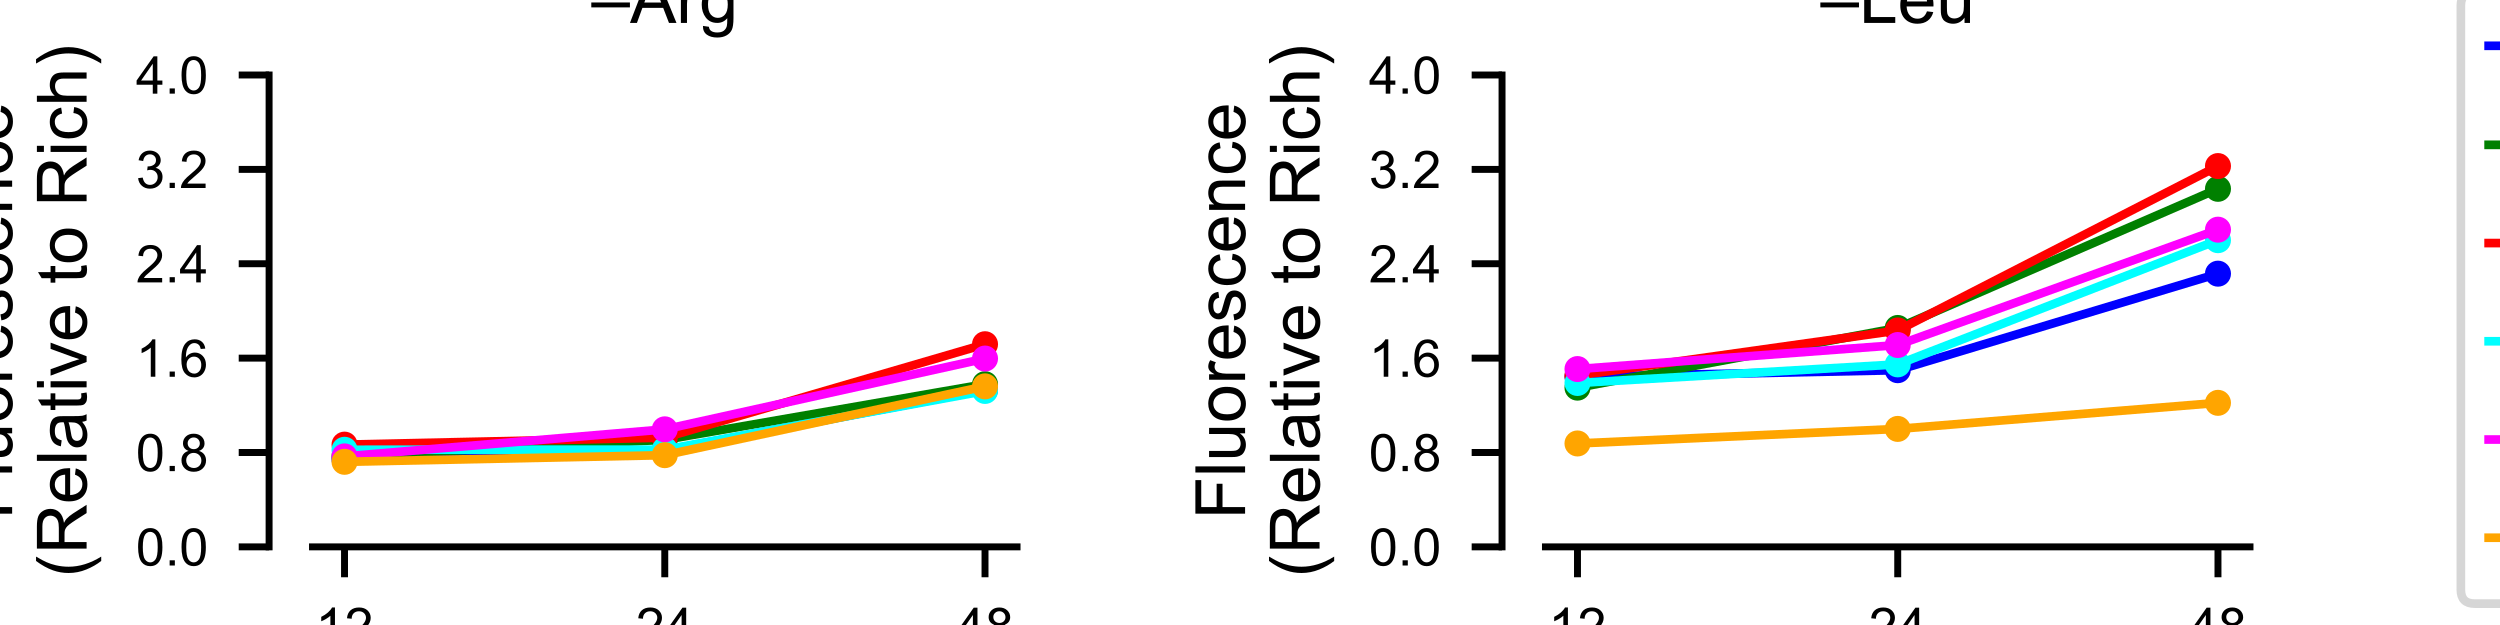 <?xml version="1.0" encoding="utf-8" standalone="no"?>
<!DOCTYPE svg PUBLIC "-//W3C//DTD SVG 1.1//EN"
  "http://www.w3.org/Graphics/SVG/1.1/DTD/svg11.dtd">
<!-- Created with matplotlib (http://matplotlib.org/) -->
<svg height="72pt" version="1.1" viewBox="0 0 288 72" width="288pt" xmlns="http://www.w3.org/2000/svg" xmlns:xlink="http://www.w3.org/1999/xlink">
 <defs>
  <style type="text/css">
*{stroke-linecap:butt;stroke-linejoin:round;}
  </style>
 </defs>
 <g id="figure_1">
  <g id="patch_1">
   <path d="M 0 72 
L 288 72 
L 288 0 
L 0 0 
z
" style="fill:#ffffff;"/>
  </g>
  <g id="axes_1">
   <g id="patch_2">
    <path d="M 36 63 
L 117.164 63 
L 117.164 8.64 
L 36 8.64 
z
" style="fill:#ffffff;"/>
   </g>
   <g id="matplotlib.axis_1">
    <g id="xtick_1">
     <g id="line2d_1">
      <defs>
       <path d="M 0 0 
L 0 3.5 
" id="m0bde82b226" style="stroke:#000000;stroke-width:0.8;"/>
      </defs>
      <g>
       <use style="stroke:#000000;stroke-width:0.8;" x="39.689" xlink:href="#m0bde82b226" y="63"/>
      </g>
     </g>
     <g id="text_1">
      <!-- 12 -->
      <defs>
       <path d="M 37.25 0 
L 28.469 0 
L 28.469 56 
Q 25.297 52.984 20.141 49.953 
Q 14.984 46.922 10.891 45.406 
L 10.891 53.906 
Q 18.266 57.375 23.781 62.297 
Q 29.297 67.234 31.594 71.875 
L 37.25 71.875 
z
" id="ArialMT-31"/>
       <path d="M 50.344 8.453 
L 50.344 0 
L 3.031 0 
Q 2.938 3.172 4.047 6.109 
Q 5.859 10.938 9.828 15.625 
Q 13.812 20.312 21.344 26.469 
Q 33.016 36.031 37.109 41.625 
Q 41.219 47.219 41.219 52.203 
Q 41.219 57.422 37.469 61 
Q 33.734 64.594 27.734 64.594 
Q 21.391 64.594 17.578 60.781 
Q 13.766 56.984 13.719 50.25 
L 4.688 51.172 
Q 5.609 61.281 11.656 66.578 
Q 17.719 71.875 27.938 71.875 
Q 38.234 71.875 44.234 66.156 
Q 50.25 60.453 50.25 52 
Q 50.25 47.703 48.484 43.547 
Q 46.734 39.406 42.656 34.812 
Q 38.578 30.219 29.109 22.219 
Q 21.188 15.578 18.938 13.203 
Q 16.703 10.844 15.234 8.453 
z
" id="ArialMT-32"/>
      </defs>
      <g transform="translate(36.353 74.295)scale(0.06 -0.06)">
       <use xlink:href="#ArialMT-31"/>
       <use x="55.615" xlink:href="#ArialMT-32"/>
      </g>
     </g>
    </g>
    <g id="xtick_2">
     <g id="line2d_2">
      <g>
       <use style="stroke:#000000;stroke-width:0.8;" x="76.582" xlink:href="#m0bde82b226" y="63"/>
      </g>
     </g>
     <g id="text_2">
      <!-- 24 -->
      <defs>
       <path d="M 32.328 0 
L 32.328 17.141 
L 1.266 17.141 
L 1.266 25.203 
L 33.938 71.578 
L 41.109 71.578 
L 41.109 25.203 
L 50.781 25.203 
L 50.781 17.141 
L 41.109 17.141 
L 41.109 0 
z
M 32.328 25.203 
L 32.328 57.469 
L 9.906 25.203 
z
" id="ArialMT-34"/>
      </defs>
      <g transform="translate(73.245 74.295)scale(0.06 -0.06)">
       <use xlink:href="#ArialMT-32"/>
       <use x="55.615" xlink:href="#ArialMT-34"/>
      </g>
     </g>
    </g>
    <g id="xtick_3">
     <g id="line2d_3">
      <g>
       <use style="stroke:#000000;stroke-width:0.8;" x="113.474" xlink:href="#m0bde82b226" y="63"/>
      </g>
     </g>
     <g id="text_3">
      <!-- 48 -->
      <defs>
       <path d="M 17.672 38.812 
Q 12.203 40.828 9.562 44.531 
Q 6.938 48.25 6.938 53.422 
Q 6.938 61.234 12.547 66.547 
Q 18.172 71.875 27.484 71.875 
Q 36.859 71.875 42.578 66.422 
Q 48.297 60.984 48.297 53.172 
Q 48.297 48.188 45.672 44.5 
Q 43.062 40.828 37.75 38.812 
Q 44.344 36.672 47.781 31.875 
Q 51.219 27.094 51.219 20.453 
Q 51.219 11.281 44.719 5.031 
Q 38.234 -1.219 27.641 -1.219 
Q 17.047 -1.219 10.547 5.047 
Q 4.047 11.328 4.047 20.703 
Q 4.047 27.688 7.594 32.391 
Q 11.141 37.109 17.672 38.812 
M 15.922 53.719 
Q 15.922 48.641 19.188 45.406 
Q 22.469 42.188 27.688 42.188 
Q 32.766 42.188 36.016 45.375 
Q 39.266 48.578 39.266 53.219 
Q 39.266 58.062 35.906 61.359 
Q 32.562 64.656 27.594 64.656 
Q 22.562 64.656 19.234 61.422 
Q 15.922 58.203 15.922 53.719 
M 13.094 20.656 
Q 13.094 16.891 14.875 13.375 
Q 16.656 9.859 20.172 7.922 
Q 23.688 6 27.734 6 
Q 34.031 6 38.125 10.047 
Q 42.234 14.109 42.234 20.359 
Q 42.234 26.703 38.016 30.859 
Q 33.797 35.016 27.438 35.016 
Q 21.234 35.016 17.156 30.906 
Q 13.094 26.812 13.094 20.656 
" id="ArialMT-38"/>
      </defs>
      <g transform="translate(110.138 74.295)scale(0.06 -0.06)">
       <use xlink:href="#ArialMT-34"/>
       <use x="55.615" xlink:href="#ArialMT-38"/>
      </g>
     </g>
    </g>
    <g id="text_4">
     <!-- Hours of Starvation -->
     <defs>
      <path d="M 8.016 0 
L 8.016 71.578 
L 17.484 71.578 
L 17.484 42.188 
L 54.688 42.188 
L 54.688 71.578 
L 64.156 71.578 
L 64.156 0 
L 54.688 0 
L 54.688 33.734 
L 17.484 33.734 
L 17.484 0 
z
" id="ArialMT-48"/>
      <path d="M 3.328 25.922 
Q 3.328 40.328 11.328 47.266 
Q 18.016 53.031 27.641 53.031 
Q 38.328 53.031 45.109 46.016 
Q 51.906 39.016 51.906 26.656 
Q 51.906 16.656 48.906 10.906 
Q 45.906 5.172 40.156 2 
Q 34.422 -1.172 27.641 -1.172 
Q 16.75 -1.172 10.031 5.812 
Q 3.328 12.797 3.328 25.922 
M 12.359 25.922 
Q 12.359 15.969 16.703 11.016 
Q 21.047 6.062 27.641 6.062 
Q 34.188 6.062 38.531 11.031 
Q 42.875 16.016 42.875 26.219 
Q 42.875 35.844 38.5 40.797 
Q 34.125 45.75 27.641 45.75 
Q 21.047 45.75 16.703 40.812 
Q 12.359 35.891 12.359 25.922 
" id="ArialMT-6f"/>
      <path d="M 40.578 0 
L 40.578 7.625 
Q 34.516 -1.172 24.125 -1.172 
Q 19.531 -1.172 15.547 0.578 
Q 11.578 2.344 9.641 5 
Q 7.719 7.672 6.938 11.531 
Q 6.391 14.109 6.391 19.734 
L 6.391 51.859 
L 15.188 51.859 
L 15.188 23.094 
Q 15.188 16.219 15.719 13.812 
Q 16.547 10.359 19.234 8.375 
Q 21.922 6.391 25.875 6.391 
Q 29.828 6.391 33.297 8.422 
Q 36.766 10.453 38.203 13.938 
Q 39.656 17.438 39.656 24.078 
L 39.656 51.859 
L 48.438 51.859 
L 48.438 0 
z
" id="ArialMT-75"/>
      <path d="M 6.5 0 
L 6.5 51.859 
L 14.406 51.859 
L 14.406 44 
Q 17.438 49.516 20 51.266 
Q 22.562 53.031 25.641 53.031 
Q 30.078 53.031 34.672 50.203 
L 31.641 42.047 
Q 28.422 43.953 25.203 43.953 
Q 22.312 43.953 20.016 42.219 
Q 17.719 40.484 16.75 37.406 
Q 15.281 32.719 15.281 27.156 
L 15.281 0 
z
" id="ArialMT-72"/>
      <path d="M 3.078 15.484 
L 11.766 16.844 
Q 12.5 11.625 15.844 8.844 
Q 19.188 6.062 25.203 6.062 
Q 31.25 6.062 34.172 8.516 
Q 37.109 10.984 37.109 14.312 
Q 37.109 17.281 34.516 19 
Q 32.719 20.172 25.531 21.969 
Q 15.875 24.422 12.141 26.203 
Q 8.406 27.984 6.469 31.125 
Q 4.547 34.281 4.547 38.094 
Q 4.547 41.547 6.125 44.5 
Q 7.719 47.469 10.453 49.422 
Q 12.5 50.922 16.031 51.969 
Q 19.578 53.031 23.641 53.031 
Q 29.734 53.031 34.344 51.266 
Q 38.969 49.516 41.156 46.5 
Q 43.359 43.5 44.188 38.484 
L 35.594 37.312 
Q 35.016 41.312 32.203 43.547 
Q 29.391 45.797 24.266 45.797 
Q 18.219 45.797 15.625 43.797 
Q 13.031 41.797 13.031 39.109 
Q 13.031 37.406 14.109 36.031 
Q 15.188 34.625 17.484 33.688 
Q 18.797 33.203 25.25 31.453 
Q 34.578 28.953 38.25 27.359 
Q 41.938 25.781 44.031 22.75 
Q 46.141 19.734 46.141 15.234 
Q 46.141 10.844 43.578 6.953 
Q 41.016 3.078 36.172 0.953 
Q 31.344 -1.172 25.25 -1.172 
Q 15.141 -1.172 9.844 3.031 
Q 4.547 7.234 3.078 15.484 
" id="ArialMT-73"/>
      <path id="ArialMT-20"/>
      <path d="M 8.688 0 
L 8.688 45.016 
L 0.922 45.016 
L 0.922 51.859 
L 8.688 51.859 
L 8.688 57.375 
Q 8.688 62.594 9.625 65.141 
Q 10.891 68.562 14.078 70.672 
Q 17.281 72.797 23.047 72.797 
Q 26.766 72.797 31.25 71.922 
L 29.938 64.266 
Q 27.203 64.75 24.75 64.75 
Q 20.75 64.75 19.094 63.031 
Q 17.438 61.328 17.438 56.641 
L 17.438 51.859 
L 27.547 51.859 
L 27.547 45.016 
L 17.438 45.016 
L 17.438 0 
z
" id="ArialMT-66"/>
      <path d="M 4.5 23 
L 13.422 23.781 
Q 14.062 18.406 16.375 14.969 
Q 18.703 11.531 23.578 9.406 
Q 28.469 7.281 34.578 7.281 
Q 39.984 7.281 44.141 8.891 
Q 48.297 10.5 50.312 13.297 
Q 52.344 16.109 52.344 19.438 
Q 52.344 22.797 50.391 25.312 
Q 48.438 27.828 43.953 29.547 
Q 41.062 30.672 31.203 33.031 
Q 21.344 35.406 17.391 37.5 
Q 12.25 40.188 9.734 44.156 
Q 7.234 48.141 7.234 53.078 
Q 7.234 58.5 10.297 63.203 
Q 13.375 67.922 19.281 70.359 
Q 25.203 72.797 32.422 72.797 
Q 40.375 72.797 46.453 70.234 
Q 52.547 67.672 55.812 62.688 
Q 59.078 57.719 59.328 51.422 
L 50.25 50.734 
Q 49.516 57.516 45.281 60.984 
Q 41.062 64.453 32.812 64.453 
Q 24.219 64.453 20.281 61.297 
Q 16.359 58.156 16.359 53.719 
Q 16.359 49.859 19.141 47.359 
Q 21.875 44.875 33.422 42.266 
Q 44.969 39.656 49.266 37.703 
Q 55.516 34.812 58.484 30.391 
Q 61.469 25.984 61.469 20.219 
Q 61.469 14.5 58.203 9.438 
Q 54.938 4.391 48.797 1.578 
Q 42.672 -1.219 35.016 -1.219 
Q 25.297 -1.219 18.719 1.609 
Q 12.156 4.438 8.422 10.125 
Q 4.688 15.828 4.5 23 
" id="ArialMT-53"/>
      <path d="M 25.781 7.859 
L 27.047 0.094 
Q 23.344 -0.688 20.406 -0.688 
Q 15.625 -0.688 12.984 0.828 
Q 10.359 2.344 9.281 4.812 
Q 8.203 7.281 8.203 15.188 
L 8.203 45.016 
L 1.766 45.016 
L 1.766 51.859 
L 8.203 51.859 
L 8.203 64.703 
L 16.938 69.969 
L 16.938 51.859 
L 25.781 51.859 
L 25.781 45.016 
L 16.938 45.016 
L 16.938 14.703 
Q 16.938 10.938 17.406 9.859 
Q 17.875 8.797 18.922 8.156 
Q 19.969 7.516 21.922 7.516 
Q 23.391 7.516 25.781 7.859 
" id="ArialMT-74"/>
      <path d="M 40.438 6.391 
Q 35.547 2.25 31.031 0.531 
Q 26.516 -1.172 21.344 -1.172 
Q 12.797 -1.172 8.203 3 
Q 3.609 7.172 3.609 13.672 
Q 3.609 17.484 5.344 20.625 
Q 7.078 23.781 9.891 25.688 
Q 12.703 27.594 16.219 28.562 
Q 18.797 29.25 24.031 29.891 
Q 34.672 31.156 39.703 32.906 
Q 39.75 34.719 39.75 35.203 
Q 39.75 40.578 37.25 42.781 
Q 33.891 45.75 27.25 45.75 
Q 21.047 45.75 18.094 43.578 
Q 15.141 41.406 13.719 35.891 
L 5.125 37.062 
Q 6.297 42.578 8.984 45.969 
Q 11.672 49.359 16.75 51.188 
Q 21.828 53.031 28.516 53.031 
Q 35.156 53.031 39.297 51.469 
Q 43.453 49.906 45.406 47.531 
Q 47.359 45.172 48.141 41.547 
Q 48.578 39.312 48.578 33.453 
L 48.578 21.734 
Q 48.578 9.469 49.141 6.219 
Q 49.703 2.984 51.375 0 
L 42.188 0 
Q 40.828 2.734 40.438 6.391 
M 39.703 26.031 
Q 34.906 24.078 25.344 22.703 
Q 19.922 21.922 17.672 20.938 
Q 15.438 19.969 14.203 18.094 
Q 12.984 16.219 12.984 13.922 
Q 12.984 10.406 15.641 8.062 
Q 18.312 5.719 23.438 5.719 
Q 28.516 5.719 32.469 7.938 
Q 36.422 10.156 38.281 14.016 
Q 39.703 17 39.703 22.797 
z
" id="ArialMT-61"/>
      <path d="M 21 0 
L 1.266 51.859 
L 10.547 51.859 
L 21.688 20.797 
Q 23.484 15.766 25 10.359 
Q 26.172 14.453 28.266 20.219 
L 39.797 51.859 
L 48.828 51.859 
L 29.203 0 
z
" id="ArialMT-76"/>
      <path d="M 6.641 61.469 
L 6.641 71.578 
L 15.438 71.578 
L 15.438 61.469 
z
M 6.641 0 
L 6.641 51.859 
L 15.438 51.859 
L 15.438 0 
z
" id="ArialMT-69"/>
      <path d="M 6.594 0 
L 6.594 51.859 
L 14.5 51.859 
L 14.5 44.484 
Q 20.219 53.031 31 53.031 
Q 35.688 53.031 39.625 51.344 
Q 43.562 49.656 45.516 46.922 
Q 47.469 44.188 48.25 40.438 
Q 48.734 37.984 48.734 31.891 
L 48.734 0 
L 39.938 0 
L 39.938 31.547 
Q 39.938 36.922 38.906 39.578 
Q 37.891 42.234 35.281 43.812 
Q 32.672 45.406 29.156 45.406 
Q 23.531 45.406 19.453 41.844 
Q 15.375 38.281 15.375 28.328 
L 15.375 0 
z
" id="ArialMT-6e"/>
     </defs>
     <g transform="translate(42.346 85.213)scale(0.08 -0.08)">
      <use xlink:href="#ArialMT-48"/>
      <use x="72.217" xlink:href="#ArialMT-6f"/>
      <use x="127.832" xlink:href="#ArialMT-75"/>
      <use x="183.447" xlink:href="#ArialMT-72"/>
      <use x="216.748" xlink:href="#ArialMT-73"/>
      <use x="266.748" xlink:href="#ArialMT-20"/>
      <use x="294.531" xlink:href="#ArialMT-6f"/>
      <use x="350.146" xlink:href="#ArialMT-66"/>
      <use x="377.93" xlink:href="#ArialMT-20"/>
      <use x="405.713" xlink:href="#ArialMT-53"/>
      <use x="472.412" xlink:href="#ArialMT-74"/>
      <use x="500.195" xlink:href="#ArialMT-61"/>
      <use x="555.811" xlink:href="#ArialMT-72"/>
      <use x="589.111" xlink:href="#ArialMT-76"/>
      <use x="639.111" xlink:href="#ArialMT-61"/>
      <use x="694.727" xlink:href="#ArialMT-74"/>
      <use x="722.51" xlink:href="#ArialMT-69"/>
      <use x="744.727" xlink:href="#ArialMT-6f"/>
      <use x="800.342" xlink:href="#ArialMT-6e"/>
     </g>
    </g>
   </g>
   <g id="matplotlib.axis_2">
    <g id="ytick_1">
     <g id="line2d_4">
      <defs>
       <path d="M 0 0 
L -3.5 0 
" id="m839dd99df3" style="stroke:#000000;stroke-width:0.8;"/>
      </defs>
      <g>
       <use style="stroke:#000000;stroke-width:0.8;" x="31" xlink:href="#m839dd99df3" y="63"/>
      </g>
     </g>
     <g id="text_5">
      <!-- 0.0 -->
      <defs>
       <path d="M 4.156 35.297 
Q 4.156 48 6.766 55.734 
Q 9.375 63.484 14.516 67.672 
Q 19.672 71.875 27.484 71.875 
Q 33.25 71.875 37.594 69.547 
Q 41.938 67.234 44.766 62.859 
Q 47.609 58.5 49.219 52.219 
Q 50.828 45.953 50.828 35.297 
Q 50.828 22.703 48.234 14.969 
Q 45.656 7.234 40.5 3 
Q 35.359 -1.219 27.484 -1.219 
Q 17.141 -1.219 11.234 6.203 
Q 4.156 15.141 4.156 35.297 
M 13.188 35.297 
Q 13.188 17.672 17.312 11.828 
Q 21.438 6 27.484 6 
Q 33.547 6 37.672 11.859 
Q 41.797 17.719 41.797 35.297 
Q 41.797 52.984 37.672 58.781 
Q 33.547 64.594 27.391 64.594 
Q 21.344 64.594 17.719 59.469 
Q 13.188 52.938 13.188 35.297 
" id="ArialMT-30"/>
       <path d="M 9.078 0 
L 9.078 10.016 
L 19.094 10.016 
L 19.094 0 
z
" id="ArialMT-2e"/>
      </defs>
      <g transform="translate(15.66 65.147)scale(0.06 -0.06)">
       <use xlink:href="#ArialMT-30"/>
       <use x="55.615" xlink:href="#ArialMT-2e"/>
       <use x="83.398" xlink:href="#ArialMT-30"/>
      </g>
     </g>
    </g>
    <g id="ytick_2">
     <g id="line2d_5">
      <g>
       <use style="stroke:#000000;stroke-width:0.8;" x="31" xlink:href="#m839dd99df3" y="52.128"/>
      </g>
     </g>
     <g id="text_6">
      <!-- 0.8 -->
      <g transform="translate(15.66 54.275)scale(0.06 -0.06)">
       <use xlink:href="#ArialMT-30"/>
       <use x="55.615" xlink:href="#ArialMT-2e"/>
       <use x="83.398" xlink:href="#ArialMT-38"/>
      </g>
     </g>
    </g>
    <g id="ytick_3">
     <g id="line2d_6">
      <g>
       <use style="stroke:#000000;stroke-width:0.8;" x="31" xlink:href="#m839dd99df3" y="41.256"/>
      </g>
     </g>
     <g id="text_7">
      <!-- 1.6 -->
      <defs>
       <path d="M 49.75 54.047 
L 41.016 53.375 
Q 39.844 58.547 37.703 60.891 
Q 34.125 64.656 28.906 64.656 
Q 24.703 64.656 21.531 62.312 
Q 17.391 59.281 14.984 53.469 
Q 12.594 47.656 12.5 36.922 
Q 15.672 41.75 20.266 44.094 
Q 24.859 46.438 29.891 46.438 
Q 38.672 46.438 44.844 39.969 
Q 51.031 33.5 51.031 23.25 
Q 51.031 16.5 48.125 10.719 
Q 45.219 4.938 40.141 1.859 
Q 35.062 -1.219 28.609 -1.219 
Q 17.625 -1.219 10.688 6.859 
Q 3.766 14.938 3.766 33.5 
Q 3.766 54.25 11.422 63.672 
Q 18.109 71.875 29.438 71.875 
Q 37.891 71.875 43.281 67.141 
Q 48.688 62.406 49.75 54.047 
M 13.875 23.188 
Q 13.875 18.656 15.797 14.5 
Q 17.719 10.359 21.188 8.172 
Q 24.656 6 28.469 6 
Q 34.031 6 38.031 10.484 
Q 42.047 14.984 42.047 22.703 
Q 42.047 30.125 38.078 34.391 
Q 34.125 38.672 28.125 38.672 
Q 22.172 38.672 18.016 34.391 
Q 13.875 30.125 13.875 23.188 
" id="ArialMT-36"/>
      </defs>
      <g transform="translate(15.66 43.403)scale(0.06 -0.06)">
       <use xlink:href="#ArialMT-31"/>
       <use x="55.615" xlink:href="#ArialMT-2e"/>
       <use x="83.398" xlink:href="#ArialMT-36"/>
      </g>
     </g>
    </g>
    <g id="ytick_4">
     <g id="line2d_7">
      <g>
       <use style="stroke:#000000;stroke-width:0.8;" x="31" xlink:href="#m839dd99df3" y="30.384"/>
      </g>
     </g>
     <g id="text_8">
      <!-- 2.4 -->
      <g transform="translate(15.66 32.531)scale(0.06 -0.06)">
       <use xlink:href="#ArialMT-32"/>
       <use x="55.615" xlink:href="#ArialMT-2e"/>
       <use x="83.398" xlink:href="#ArialMT-34"/>
      </g>
     </g>
    </g>
    <g id="ytick_5">
     <g id="line2d_8">
      <g>
       <use style="stroke:#000000;stroke-width:0.8;" x="31" xlink:href="#m839dd99df3" y="19.512"/>
      </g>
     </g>
     <g id="text_9">
      <!-- 3.2 -->
      <defs>
       <path d="M 4.203 18.891 
L 12.984 20.062 
Q 14.5 12.594 18.141 9.297 
Q 21.781 6 27 6 
Q 33.203 6 37.469 10.297 
Q 41.75 14.594 41.75 20.953 
Q 41.75 27 37.797 30.922 
Q 33.844 34.859 27.734 34.859 
Q 25.25 34.859 21.531 33.891 
L 22.516 41.609 
Q 23.391 41.5 23.922 41.5 
Q 29.547 41.5 34.031 44.422 
Q 38.531 47.359 38.531 53.469 
Q 38.531 58.297 35.25 61.469 
Q 31.984 64.656 26.812 64.656 
Q 21.688 64.656 18.266 61.422 
Q 14.844 58.203 13.875 51.766 
L 5.078 53.328 
Q 6.688 62.156 12.391 67.016 
Q 18.109 71.875 26.609 71.875 
Q 32.469 71.875 37.391 69.359 
Q 42.328 66.844 44.938 62.5 
Q 47.562 58.156 47.562 53.266 
Q 47.562 48.641 45.062 44.828 
Q 42.578 41.016 37.703 38.766 
Q 44.047 37.312 47.562 32.688 
Q 51.078 28.078 51.078 21.141 
Q 51.078 11.766 44.234 5.25 
Q 37.406 -1.266 26.953 -1.266 
Q 17.531 -1.266 11.297 4.344 
Q 5.078 9.969 4.203 18.891 
" id="ArialMT-33"/>
      </defs>
      <g transform="translate(15.66 21.659)scale(0.06 -0.06)">
       <use xlink:href="#ArialMT-33"/>
       <use x="55.615" xlink:href="#ArialMT-2e"/>
       <use x="83.398" xlink:href="#ArialMT-32"/>
      </g>
     </g>
    </g>
    <g id="ytick_6">
     <g id="line2d_9">
      <g>
       <use style="stroke:#000000;stroke-width:0.8;" x="31" xlink:href="#m839dd99df3" y="8.64"/>
      </g>
     </g>
     <g id="text_10">
      <!-- 4.0 -->
      <g transform="translate(15.66 10.787)scale(0.06 -0.06)">
       <use xlink:href="#ArialMT-34"/>
       <use x="55.615" xlink:href="#ArialMT-2e"/>
       <use x="83.398" xlink:href="#ArialMT-30"/>
      </g>
     </g>
    </g>
    <g id="text_11">
     <!-- Fluorescence -->
     <defs>
      <path d="M 8.203 0 
L 8.203 71.578 
L 56.5 71.578 
L 56.5 63.141 
L 17.672 63.141 
L 17.672 40.969 
L 51.266 40.969 
L 51.266 32.516 
L 17.672 32.516 
L 17.672 0 
z
" id="ArialMT-46"/>
      <path d="M 6.391 0 
L 6.391 71.578 
L 15.188 71.578 
L 15.188 0 
z
" id="ArialMT-6c"/>
      <path d="M 42.094 16.703 
L 51.172 15.578 
Q 49.031 7.625 43.219 3.219 
Q 37.406 -1.172 28.375 -1.172 
Q 17 -1.172 10.328 5.828 
Q 3.656 12.844 3.656 25.484 
Q 3.656 38.578 10.391 45.797 
Q 17.141 53.031 27.875 53.031 
Q 38.281 53.031 44.875 45.953 
Q 51.469 38.875 51.469 26.031 
Q 51.469 25.25 51.422 23.688 
L 12.75 23.688 
Q 13.234 15.141 17.578 10.594 
Q 21.922 6.062 28.422 6.062 
Q 33.25 6.062 36.672 8.594 
Q 40.094 11.141 42.094 16.703 
M 13.234 30.906 
L 42.188 30.906 
Q 41.609 37.453 38.875 40.719 
Q 34.672 45.797 27.984 45.797 
Q 21.922 45.797 17.797 41.75 
Q 13.672 37.703 13.234 30.906 
" id="ArialMT-65"/>
      <path d="M 40.438 19 
L 49.078 17.875 
Q 47.656 8.938 41.812 3.875 
Q 35.984 -1.172 27.484 -1.172 
Q 16.844 -1.172 10.375 5.781 
Q 3.906 12.75 3.906 25.734 
Q 3.906 34.125 6.688 40.422 
Q 9.469 46.734 15.156 49.875 
Q 20.844 53.031 27.547 53.031 
Q 35.984 53.031 41.359 48.75 
Q 46.734 44.484 48.25 36.625 
L 39.703 35.297 
Q 38.484 40.531 35.375 43.156 
Q 32.281 45.797 27.875 45.797 
Q 21.234 45.797 17.078 41.031 
Q 12.938 36.281 12.938 25.984 
Q 12.938 15.531 16.938 10.797 
Q 20.953 6.062 27.391 6.062 
Q 32.562 6.062 36.031 9.234 
Q 39.5 12.406 40.438 19 
" id="ArialMT-63"/>
     </defs>
     <g transform="translate(1.398 59.83)rotate(-90)scale(0.08 -0.08)">
      <use xlink:href="#ArialMT-46"/>
      <use x="61.084" xlink:href="#ArialMT-6c"/>
      <use x="83.301" xlink:href="#ArialMT-75"/>
      <use x="138.916" xlink:href="#ArialMT-6f"/>
      <use x="194.531" xlink:href="#ArialMT-72"/>
      <use x="227.832" xlink:href="#ArialMT-65"/>
      <use x="283.447" xlink:href="#ArialMT-73"/>
      <use x="333.447" xlink:href="#ArialMT-63"/>
      <use x="383.447" xlink:href="#ArialMT-65"/>
      <use x="439.062" xlink:href="#ArialMT-6e"/>
      <use x="494.678" xlink:href="#ArialMT-63"/>
      <use x="544.678" xlink:href="#ArialMT-65"/>
     </g>
     <!-- (Relative to Rich) -->
     <defs>
      <path d="M 23.391 -21.047 
Q 16.109 -11.859 11.078 0.438 
Q 6.062 12.75 6.062 25.922 
Q 6.062 37.547 9.812 48.188 
Q 14.203 60.547 23.391 72.797 
L 29.688 72.797 
Q 23.781 62.641 21.875 58.297 
Q 18.891 51.562 17.188 44.234 
Q 15.094 35.109 15.094 25.875 
Q 15.094 2.391 29.688 -21.047 
z
" id="ArialMT-28"/>
      <path d="M 7.859 0 
L 7.859 71.578 
L 39.594 71.578 
Q 49.172 71.578 54.141 69.641 
Q 59.125 67.719 62.109 62.828 
Q 65.094 57.953 65.094 52.047 
Q 65.094 44.438 60.156 39.203 
Q 55.219 33.984 44.922 32.562 
Q 48.688 30.766 50.641 29 
Q 54.781 25.203 58.5 19.484 
L 70.953 0 
L 59.031 0 
L 49.562 14.891 
Q 45.406 21.344 42.719 24.75 
Q 40.047 28.172 37.922 29.531 
Q 35.797 30.906 33.594 31.453 
Q 31.984 31.781 28.328 31.781 
L 17.328 31.781 
L 17.328 0 
z
M 17.328 39.984 
L 37.703 39.984 
Q 44.188 39.984 47.844 41.328 
Q 51.516 42.672 53.422 45.625 
Q 55.328 48.578 55.328 52.047 
Q 55.328 57.125 51.641 60.391 
Q 47.953 63.672 39.984 63.672 
L 17.328 63.672 
z
" id="ArialMT-52"/>
      <path d="M 6.594 0 
L 6.594 71.578 
L 15.375 71.578 
L 15.375 45.906 
Q 21.531 53.031 30.906 53.031 
Q 36.672 53.031 40.922 50.75 
Q 45.172 48.484 47 44.484 
Q 48.828 40.484 48.828 32.859 
L 48.828 0 
L 40.047 0 
L 40.047 32.859 
Q 40.047 39.453 37.188 42.453 
Q 34.328 45.453 29.109 45.453 
Q 25.203 45.453 21.75 43.422 
Q 18.312 41.406 16.844 37.938 
Q 15.375 34.469 15.375 28.375 
L 15.375 0 
z
" id="ArialMT-68"/>
      <path d="M 12.359 -21.047 
L 6.062 -21.047 
Q 20.656 2.391 20.656 25.875 
Q 20.656 35.062 18.562 44.094 
Q 16.891 51.422 13.922 58.156 
Q 12.016 62.547 6.062 72.797 
L 12.359 72.797 
Q 21.531 60.547 25.922 48.188 
Q 29.688 37.547 29.688 25.922 
Q 29.688 12.75 24.625 0.438 
Q 19.578 -11.859 12.359 -21.047 
" id="ArialMT-29"/>
     </defs>
     <g transform="translate(9.976 66.494)rotate(-90)scale(0.08 -0.08)">
      <use xlink:href="#ArialMT-28"/>
      <use x="33.301" xlink:href="#ArialMT-52"/>
      <use x="105.518" xlink:href="#ArialMT-65"/>
      <use x="161.133" xlink:href="#ArialMT-6c"/>
      <use x="183.35" xlink:href="#ArialMT-61"/>
      <use x="238.965" xlink:href="#ArialMT-74"/>
      <use x="266.748" xlink:href="#ArialMT-69"/>
      <use x="288.965" xlink:href="#ArialMT-76"/>
      <use x="338.965" xlink:href="#ArialMT-65"/>
      <use x="394.58" xlink:href="#ArialMT-20"/>
      <use x="422.363" xlink:href="#ArialMT-74"/>
      <use x="450.146" xlink:href="#ArialMT-6f"/>
      <use x="505.762" xlink:href="#ArialMT-20"/>
      <use x="533.545" xlink:href="#ArialMT-52"/>
      <use x="605.762" xlink:href="#ArialMT-69"/>
      <use x="627.979" xlink:href="#ArialMT-63"/>
      <use x="677.979" xlink:href="#ArialMT-68"/>
      <use x="733.594" xlink:href="#ArialMT-29"/>
     </g>
    </g>
   </g>
   <g id="line2d_10">
    <path clip-path="url(#pa8537271aa)" d="M 39.689 52.931 
L 76.582 51.893 
L 113.474 44.918 
" style="fill:none;stroke:#0000ff;stroke-linecap:square;"/>
    <defs>
     <path d="M 0 1 
C 0.265 1 0.52 0.895 0.707 0.707 
C 0.895 0.52 1 0.265 1 0 
C 1 -0.265 0.895 -0.52 0.707 -0.707 
C 0.52 -0.895 0.265 -1 0 -1 
C -0.265 -1 -0.52 -0.895 -0.707 -0.707 
C -0.895 -0.52 -1 -0.265 -1 0 
C -1 0.265 -0.895 0.52 -0.707 0.707 
C -0.52 0.895 -0.265 1 0 1 
z
" id="mcb6390f51a" style="stroke:#0000ff;"/>
    </defs>
    <g clip-path="url(#pa8537271aa)">
     <use style="fill:#0000ff;stroke:#0000ff;" x="39.689" xlink:href="#mcb6390f51a" y="52.931"/>
     <use style="fill:#0000ff;stroke:#0000ff;" x="76.582" xlink:href="#mcb6390f51a" y="51.893"/>
     <use style="fill:#0000ff;stroke:#0000ff;" x="113.474" xlink:href="#mcb6390f51a" y="44.918"/>
    </g>
   </g>
   <g id="line2d_11">
    <path clip-path="url(#pa8537271aa)" d="M 39.689 52.551 
L 76.582 50.663 
L 113.474 44.258 
" style="fill:none;stroke:#008000;stroke-linecap:square;"/>
    <defs>
     <path d="M 0 1 
C 0.265 1 0.52 0.895 0.707 0.707 
C 0.895 0.52 1 0.265 1 0 
C 1 -0.265 0.895 -0.52 0.707 -0.707 
C 0.52 -0.895 0.265 -1 0 -1 
C -0.265 -1 -0.52 -0.895 -0.707 -0.707 
C -0.895 -0.52 -1 -0.265 -1 0 
C -1 0.265 -0.895 0.52 -0.707 0.707 
C -0.52 0.895 -0.265 1 0 1 
z
" id="m82469c6476" style="stroke:#008000;"/>
    </defs>
    <g clip-path="url(#pa8537271aa)">
     <use style="fill:#008000;stroke:#008000;" x="39.689" xlink:href="#m82469c6476" y="52.551"/>
     <use style="fill:#008000;stroke:#008000;" x="76.582" xlink:href="#m82469c6476" y="50.663"/>
     <use style="fill:#008000;stroke:#008000;" x="113.474" xlink:href="#m82469c6476" y="44.258"/>
    </g>
   </g>
   <g id="line2d_12">
    <path clip-path="url(#pa8537271aa)" d="M 39.689 51.222 
L 76.582 50.414 
L 113.474 39.656 
" style="fill:none;stroke:#ff0000;stroke-linecap:square;"/>
    <defs>
     <path d="M 0 1 
C 0.265 1 0.52 0.895 0.707 0.707 
C 0.895 0.52 1 0.265 1 0 
C 1 -0.265 0.895 -0.52 0.707 -0.707 
C 0.52 -0.895 0.265 -1 0 -1 
C -0.265 -1 -0.52 -0.895 -0.707 -0.707 
C -0.895 -0.52 -1 -0.265 -1 0 
C -1 0.265 -0.895 0.52 -0.707 0.707 
C -0.52 0.895 -0.265 1 0 1 
z
" id="m31ae20d3b7" style="stroke:#ff0000;"/>
    </defs>
    <g clip-path="url(#pa8537271aa)">
     <use style="fill:#ff0000;stroke:#ff0000;" x="39.689" xlink:href="#m31ae20d3b7" y="51.222"/>
     <use style="fill:#ff0000;stroke:#ff0000;" x="76.582" xlink:href="#m31ae20d3b7" y="50.414"/>
     <use style="fill:#ff0000;stroke:#ff0000;" x="113.474" xlink:href="#m31ae20d3b7" y="39.656"/>
    </g>
   </g>
   <g id="line2d_13">
    <path clip-path="url(#pa8537271aa)" d="M 39.689 51.815 
L 76.582 51.8 
L 113.474 45.037 
" style="fill:none;stroke:#00ffff;stroke-linecap:square;"/>
    <defs>
     <path d="M 0 1 
C 0.265 1 0.52 0.895 0.707 0.707 
C 0.895 0.52 1 0.265 1 0 
C 1 -0.265 0.895 -0.52 0.707 -0.707 
C 0.52 -0.895 0.265 -1 0 -1 
C -0.265 -1 -0.52 -0.895 -0.707 -0.707 
C -0.895 -0.52 -1 -0.265 -1 0 
C -1 0.265 -0.895 0.52 -0.707 0.707 
C -0.52 0.895 -0.265 1 0 1 
z
" id="m2951f12ae1" style="stroke:#00ffff;"/>
    </defs>
    <g clip-path="url(#pa8537271aa)">
     <use style="fill:#00ffff;stroke:#00ffff;" x="39.689" xlink:href="#m2951f12ae1" y="51.815"/>
     <use style="fill:#00ffff;stroke:#00ffff;" x="76.582" xlink:href="#m2951f12ae1" y="51.8"/>
     <use style="fill:#00ffff;stroke:#00ffff;" x="113.474" xlink:href="#m2951f12ae1" y="45.037"/>
    </g>
   </g>
   <g id="line2d_14">
    <path clip-path="url(#pa8537271aa)" d="M 39.689 52.578 
L 76.582 49.46 
L 113.474 41.306 
" style="fill:none;stroke:#ff00ff;stroke-linecap:square;"/>
    <defs>
     <path d="M 0 1 
C 0.265 1 0.52 0.895 0.707 0.707 
C 0.895 0.52 1 0.265 1 0 
C 1 -0.265 0.895 -0.52 0.707 -0.707 
C 0.52 -0.895 0.265 -1 0 -1 
C -0.265 -1 -0.52 -0.895 -0.707 -0.707 
C -0.895 -0.52 -1 -0.265 -1 0 
C -1 0.265 -0.895 0.52 -0.707 0.707 
C -0.52 0.895 -0.265 1 0 1 
z
" id="m0122f95108" style="stroke:#ff00ff;"/>
    </defs>
    <g clip-path="url(#pa8537271aa)">
     <use style="fill:#ff00ff;stroke:#ff00ff;" x="39.689" xlink:href="#m0122f95108" y="52.578"/>
     <use style="fill:#ff00ff;stroke:#ff00ff;" x="76.582" xlink:href="#m0122f95108" y="49.46"/>
     <use style="fill:#ff00ff;stroke:#ff00ff;" x="113.474" xlink:href="#m0122f95108" y="41.306"/>
    </g>
   </g>
   <g id="line2d_15">
    <path clip-path="url(#pa8537271aa)" d="M 39.689 53.201 
L 76.582 52.435 
L 113.474 44.51 
" style="fill:none;stroke:#ffa500;stroke-linecap:square;"/>
    <defs>
     <path d="M 0 1 
C 0.265 1 0.52 0.895 0.707 0.707 
C 0.895 0.52 1 0.265 1 0 
C 1 -0.265 0.895 -0.52 0.707 -0.707 
C 0.52 -0.895 0.265 -1 0 -1 
C -0.265 -1 -0.52 -0.895 -0.707 -0.707 
C -0.895 -0.52 -1 -0.265 -1 0 
C -1 0.265 -0.895 0.52 -0.707 0.707 
C -0.52 0.895 -0.265 1 0 1 
z
" id="mf1f0b6c07b" style="stroke:#ffa500;"/>
    </defs>
    <g clip-path="url(#pa8537271aa)">
     <use style="fill:#ffa500;stroke:#ffa500;" x="39.689" xlink:href="#mf1f0b6c07b" y="53.201"/>
     <use style="fill:#ffa500;stroke:#ffa500;" x="76.582" xlink:href="#mf1f0b6c07b" y="52.435"/>
     <use style="fill:#ffa500;stroke:#ffa500;" x="113.474" xlink:href="#mf1f0b6c07b" y="44.51"/>
    </g>
   </g>
   <g id="patch_3">
    <path d="M 31 63 
L 31 8.64 
" style="fill:none;stroke:#000000;stroke-linecap:square;stroke-linejoin:miter;stroke-width:0.8;"/>
   </g>
   <g id="patch_4">
    <path d="M 117.164 63 
L 117.164 8.64 
" style="fill:none;"/>
   </g>
   <g id="patch_5">
    <path d="M 36 63 
L 117.164 63 
" style="fill:none;stroke:#000000;stroke-linecap:square;stroke-linejoin:miter;stroke-width:0.8;"/>
   </g>
   <g id="patch_6">
    <path d="M 36 8.64 
L 117.164 8.64 
" style="fill:none;"/>
   </g>
   <g id="text_12">
    <!-- –Arg -->
    <defs>
     <path d="M -0.203 22.359 
L -0.203 29.438 
L 55.422 29.438 
L 55.422 22.359 
z
" id="ArialMT-2013"/>
     <path d="M -0.141 0 
L 27.344 71.578 
L 37.547 71.578 
L 66.844 0 
L 56.062 0 
L 47.703 21.688 
L 17.781 21.688 
L 9.906 0 
z
M 20.516 29.391 
L 44.781 29.391 
L 37.312 49.219 
Q 33.891 58.25 32.234 64.062 
Q 30.859 57.172 28.375 50.391 
z
" id="ArialMT-41"/>
     <path d="M 4.984 -4.297 
L 13.531 -5.562 
Q 14.062 -9.516 16.5 -11.328 
Q 19.781 -13.766 25.438 -13.766 
Q 31.547 -13.766 34.859 -11.328 
Q 38.188 -8.891 39.359 -4.5 
Q 40.047 -1.812 39.984 6.781 
Q 34.234 0 25.641 0 
Q 14.938 0 9.078 7.719 
Q 3.219 15.438 3.219 26.219 
Q 3.219 33.641 5.906 39.906 
Q 8.594 46.188 13.688 49.609 
Q 18.797 53.031 25.688 53.031 
Q 34.859 53.031 40.828 45.609 
L 40.828 51.859 
L 48.922 51.859 
L 48.922 7.031 
Q 48.922 -5.078 46.453 -10.125 
Q 44 -15.188 38.641 -18.109 
Q 33.297 -21.047 25.484 -21.047 
Q 16.219 -21.047 10.5 -16.875 
Q 4.781 -12.703 4.984 -4.297 
M 12.25 26.859 
Q 12.25 16.656 16.297 11.969 
Q 20.359 7.281 26.469 7.281 
Q 32.516 7.281 36.609 11.938 
Q 40.719 16.609 40.719 26.562 
Q 40.719 36.078 36.5 40.906 
Q 32.281 45.75 26.312 45.75 
Q 20.453 45.75 16.344 40.984 
Q 12.25 36.234 12.25 26.859 
" id="ArialMT-67"/>
    </defs>
    <g transform="translate(68.133 2.64)scale(0.08 -0.08)">
     <use xlink:href="#ArialMT-2013"/>
     <use x="55.615" xlink:href="#ArialMT-41"/>
     <use x="122.314" xlink:href="#ArialMT-72"/>
     <use x="155.615" xlink:href="#ArialMT-67"/>
    </g>
   </g>
  </g>
  <g id="axes_2">
   <g id="patch_7">
    <path d="M 178.036 63 
L 259.2 63 
L 259.2 8.64 
L 178.036 8.64 
z
" style="fill:#ffffff;"/>
   </g>
   <g id="matplotlib.axis_3">
    <g id="xtick_4">
     <g id="line2d_16">
      <g>
       <use style="stroke:#000000;stroke-width:0.8;" x="181.726" xlink:href="#m0bde82b226" y="63"/>
      </g>
     </g>
     <g id="text_13">
      <!-- 12 -->
      <g transform="translate(178.389 74.295)scale(0.06 -0.06)">
       <use xlink:href="#ArialMT-31"/>
       <use x="55.615" xlink:href="#ArialMT-32"/>
      </g>
     </g>
    </g>
    <g id="xtick_5">
     <g id="line2d_17">
      <g>
       <use style="stroke:#000000;stroke-width:0.8;" x="218.618" xlink:href="#m0bde82b226" y="63"/>
      </g>
     </g>
     <g id="text_14">
      <!-- 24 -->
      <g transform="translate(215.282 74.295)scale(0.06 -0.06)">
       <use xlink:href="#ArialMT-32"/>
       <use x="55.615" xlink:href="#ArialMT-34"/>
      </g>
     </g>
    </g>
    <g id="xtick_6">
     <g id="line2d_18">
      <g>
       <use style="stroke:#000000;stroke-width:0.8;" x="255.511" xlink:href="#m0bde82b226" y="63"/>
      </g>
     </g>
     <g id="text_15">
      <!-- 48 -->
      <g transform="translate(252.174 74.295)scale(0.06 -0.06)">
       <use xlink:href="#ArialMT-34"/>
       <use x="55.615" xlink:href="#ArialMT-38"/>
      </g>
     </g>
    </g>
    <g id="text_16">
     <!-- Hours of Starvation -->
     <g transform="translate(184.382 85.213)scale(0.08 -0.08)">
      <use xlink:href="#ArialMT-48"/>
      <use x="72.217" xlink:href="#ArialMT-6f"/>
      <use x="127.832" xlink:href="#ArialMT-75"/>
      <use x="183.447" xlink:href="#ArialMT-72"/>
      <use x="216.748" xlink:href="#ArialMT-73"/>
      <use x="266.748" xlink:href="#ArialMT-20"/>
      <use x="294.531" xlink:href="#ArialMT-6f"/>
      <use x="350.146" xlink:href="#ArialMT-66"/>
      <use x="377.93" xlink:href="#ArialMT-20"/>
      <use x="405.713" xlink:href="#ArialMT-53"/>
      <use x="472.412" xlink:href="#ArialMT-74"/>
      <use x="500.195" xlink:href="#ArialMT-61"/>
      <use x="555.811" xlink:href="#ArialMT-72"/>
      <use x="589.111" xlink:href="#ArialMT-76"/>
      <use x="639.111" xlink:href="#ArialMT-61"/>
      <use x="694.727" xlink:href="#ArialMT-74"/>
      <use x="722.51" xlink:href="#ArialMT-69"/>
      <use x="744.727" xlink:href="#ArialMT-6f"/>
      <use x="800.342" xlink:href="#ArialMT-6e"/>
     </g>
    </g>
   </g>
   <g id="matplotlib.axis_4">
    <g id="ytick_7">
     <g id="line2d_19">
      <g>
       <use style="stroke:#000000;stroke-width:0.8;" x="173.036" xlink:href="#m839dd99df3" y="63"/>
      </g>
     </g>
     <g id="text_17">
      <!-- 0.0 -->
      <g transform="translate(157.696 65.147)scale(0.06 -0.06)">
       <use xlink:href="#ArialMT-30"/>
       <use x="55.615" xlink:href="#ArialMT-2e"/>
       <use x="83.398" xlink:href="#ArialMT-30"/>
      </g>
     </g>
    </g>
    <g id="ytick_8">
     <g id="line2d_20">
      <g>
       <use style="stroke:#000000;stroke-width:0.8;" x="173.036" xlink:href="#m839dd99df3" y="52.128"/>
      </g>
     </g>
     <g id="text_18">
      <!-- 0.8 -->
      <g transform="translate(157.696 54.275)scale(0.06 -0.06)">
       <use xlink:href="#ArialMT-30"/>
       <use x="55.615" xlink:href="#ArialMT-2e"/>
       <use x="83.398" xlink:href="#ArialMT-38"/>
      </g>
     </g>
    </g>
    <g id="ytick_9">
     <g id="line2d_21">
      <g>
       <use style="stroke:#000000;stroke-width:0.8;" x="173.036" xlink:href="#m839dd99df3" y="41.256"/>
      </g>
     </g>
     <g id="text_19">
      <!-- 1.6 -->
      <g transform="translate(157.696 43.403)scale(0.06 -0.06)">
       <use xlink:href="#ArialMT-31"/>
       <use x="55.615" xlink:href="#ArialMT-2e"/>
       <use x="83.398" xlink:href="#ArialMT-36"/>
      </g>
     </g>
    </g>
    <g id="ytick_10">
     <g id="line2d_22">
      <g>
       <use style="stroke:#000000;stroke-width:0.8;" x="173.036" xlink:href="#m839dd99df3" y="30.384"/>
      </g>
     </g>
     <g id="text_20">
      <!-- 2.4 -->
      <g transform="translate(157.696 32.531)scale(0.06 -0.06)">
       <use xlink:href="#ArialMT-32"/>
       <use x="55.615" xlink:href="#ArialMT-2e"/>
       <use x="83.398" xlink:href="#ArialMT-34"/>
      </g>
     </g>
    </g>
    <g id="ytick_11">
     <g id="line2d_23">
      <g>
       <use style="stroke:#000000;stroke-width:0.8;" x="173.036" xlink:href="#m839dd99df3" y="19.512"/>
      </g>
     </g>
     <g id="text_21">
      <!-- 3.2 -->
      <g transform="translate(157.696 21.659)scale(0.06 -0.06)">
       <use xlink:href="#ArialMT-33"/>
       <use x="55.615" xlink:href="#ArialMT-2e"/>
       <use x="83.398" xlink:href="#ArialMT-32"/>
      </g>
     </g>
    </g>
    <g id="ytick_12">
     <g id="line2d_24">
      <g>
       <use style="stroke:#000000;stroke-width:0.8;" x="173.036" xlink:href="#m839dd99df3" y="8.64"/>
      </g>
     </g>
     <g id="text_22">
      <!-- 4.0 -->
      <g transform="translate(157.696 10.787)scale(0.06 -0.06)">
       <use xlink:href="#ArialMT-34"/>
       <use x="55.615" xlink:href="#ArialMT-2e"/>
       <use x="83.398" xlink:href="#ArialMT-30"/>
      </g>
     </g>
    </g>
    <g id="text_23">
     <!-- Fluorescence -->
     <g transform="translate(143.434 59.83)rotate(-90)scale(0.08 -0.08)">
      <use xlink:href="#ArialMT-46"/>
      <use x="61.084" xlink:href="#ArialMT-6c"/>
      <use x="83.301" xlink:href="#ArialMT-75"/>
      <use x="138.916" xlink:href="#ArialMT-6f"/>
      <use x="194.531" xlink:href="#ArialMT-72"/>
      <use x="227.832" xlink:href="#ArialMT-65"/>
      <use x="283.447" xlink:href="#ArialMT-73"/>
      <use x="333.447" xlink:href="#ArialMT-63"/>
      <use x="383.447" xlink:href="#ArialMT-65"/>
      <use x="439.062" xlink:href="#ArialMT-6e"/>
      <use x="494.678" xlink:href="#ArialMT-63"/>
      <use x="544.678" xlink:href="#ArialMT-65"/>
     </g>
     <!-- (Relative to Rich) -->
     <g transform="translate(152.013 66.494)rotate(-90)scale(0.08 -0.08)">
      <use xlink:href="#ArialMT-28"/>
      <use x="33.301" xlink:href="#ArialMT-52"/>
      <use x="105.518" xlink:href="#ArialMT-65"/>
      <use x="161.133" xlink:href="#ArialMT-6c"/>
      <use x="183.35" xlink:href="#ArialMT-61"/>
      <use x="238.965" xlink:href="#ArialMT-74"/>
      <use x="266.748" xlink:href="#ArialMT-69"/>
      <use x="288.965" xlink:href="#ArialMT-76"/>
      <use x="338.965" xlink:href="#ArialMT-65"/>
      <use x="394.58" xlink:href="#ArialMT-20"/>
      <use x="422.363" xlink:href="#ArialMT-74"/>
      <use x="450.146" xlink:href="#ArialMT-6f"/>
      <use x="505.762" xlink:href="#ArialMT-20"/>
      <use x="533.545" xlink:href="#ArialMT-52"/>
      <use x="605.762" xlink:href="#ArialMT-69"/>
      <use x="627.979" xlink:href="#ArialMT-63"/>
      <use x="677.979" xlink:href="#ArialMT-68"/>
      <use x="733.594" xlink:href="#ArialMT-29"/>
     </g>
    </g>
   </g>
   <g id="line2d_25">
    <path clip-path="url(#pd587f915e6)" d="M 181.726 43.407 
L 218.618 42.646 
L 255.511 31.526 
" style="fill:none;stroke:#0000ff;stroke-linecap:square;"/>
    <g clip-path="url(#pd587f915e6)">
     <use style="fill:#0000ff;stroke:#0000ff;" x="181.726" xlink:href="#mcb6390f51a" y="43.407"/>
     <use style="fill:#0000ff;stroke:#0000ff;" x="218.618" xlink:href="#mcb6390f51a" y="42.646"/>
     <use style="fill:#0000ff;stroke:#0000ff;" x="255.511" xlink:href="#mcb6390f51a" y="31.526"/>
    </g>
   </g>
   <g id="line2d_26">
    <path clip-path="url(#pd587f915e6)" d="M 181.726 44.656 
L 218.618 37.781 
L 255.511 21.752 
" style="fill:none;stroke:#008000;stroke-linecap:square;"/>
    <g clip-path="url(#pd587f915e6)">
     <use style="fill:#008000;stroke:#008000;" x="181.726" xlink:href="#m82469c6476" y="44.656"/>
     <use style="fill:#008000;stroke:#008000;" x="218.618" xlink:href="#m82469c6476" y="37.781"/>
     <use style="fill:#008000;stroke:#008000;" x="255.511" xlink:href="#m82469c6476" y="21.752"/>
    </g>
   </g>
   <g id="line2d_27">
    <path clip-path="url(#pd587f915e6)" d="M 181.726 43.261 
L 218.618 38.069 
L 255.511 19.131 
" style="fill:none;stroke:#ff0000;stroke-linecap:square;"/>
    <g clip-path="url(#pd587f915e6)">
     <use style="fill:#ff0000;stroke:#ff0000;" x="181.726" xlink:href="#m31ae20d3b7" y="43.261"/>
     <use style="fill:#ff0000;stroke:#ff0000;" x="218.618" xlink:href="#m31ae20d3b7" y="38.069"/>
     <use style="fill:#ff0000;stroke:#ff0000;" x="255.511" xlink:href="#m31ae20d3b7" y="19.131"/>
    </g>
   </g>
   <g id="line2d_28">
    <path clip-path="url(#pd587f915e6)" d="M 181.726 44.119 
L 218.618 41.975 
L 255.511 27.668 
" style="fill:none;stroke:#00ffff;stroke-linecap:square;"/>
    <g clip-path="url(#pd587f915e6)">
     <use style="fill:#00ffff;stroke:#00ffff;" x="181.726" xlink:href="#m2951f12ae1" y="44.119"/>
     <use style="fill:#00ffff;stroke:#00ffff;" x="218.618" xlink:href="#m2951f12ae1" y="41.975"/>
     <use style="fill:#00ffff;stroke:#00ffff;" x="255.511" xlink:href="#m2951f12ae1" y="27.668"/>
    </g>
   </g>
   <g id="line2d_29">
    <path clip-path="url(#pd587f915e6)" d="M 181.726 42.516 
L 218.618 39.747 
L 255.511 26.459 
" style="fill:none;stroke:#ff00ff;stroke-linecap:square;"/>
    <g clip-path="url(#pd587f915e6)">
     <use style="fill:#ff00ff;stroke:#ff00ff;" x="181.726" xlink:href="#m0122f95108" y="42.516"/>
     <use style="fill:#ff00ff;stroke:#ff00ff;" x="218.618" xlink:href="#m0122f95108" y="39.747"/>
     <use style="fill:#ff00ff;stroke:#ff00ff;" x="255.511" xlink:href="#m0122f95108" y="26.459"/>
    </g>
   </g>
   <g id="line2d_30">
    <path clip-path="url(#pd587f915e6)" d="M 181.726 51.087 
L 218.618 49.411 
L 255.511 46.407 
" style="fill:none;stroke:#ffa500;stroke-linecap:square;"/>
    <g clip-path="url(#pd587f915e6)">
     <use style="fill:#ffa500;stroke:#ffa500;" x="181.726" xlink:href="#mf1f0b6c07b" y="51.087"/>
     <use style="fill:#ffa500;stroke:#ffa500;" x="218.618" xlink:href="#mf1f0b6c07b" y="49.411"/>
     <use style="fill:#ffa500;stroke:#ffa500;" x="255.511" xlink:href="#mf1f0b6c07b" y="46.407"/>
    </g>
   </g>
   <g id="patch_8">
    <path d="M 173.036 63 
L 173.036 8.64 
" style="fill:none;stroke:#000000;stroke-linecap:square;stroke-linejoin:miter;stroke-width:0.8;"/>
   </g>
   <g id="patch_9">
    <path d="M 259.2 63 
L 259.2 8.64 
" style="fill:none;"/>
   </g>
   <g id="patch_10">
    <path d="M 178.036 63 
L 259.2 63 
" style="fill:none;stroke:#000000;stroke-linecap:square;stroke-linejoin:miter;stroke-width:0.8;"/>
   </g>
   <g id="patch_11">
    <path d="M 178.036 8.64 
L 259.2 8.64 
" style="fill:none;"/>
   </g>
   <g id="text_24">
    <!-- –Leu -->
    <defs>
     <path d="M 7.328 0 
L 7.328 71.578 
L 16.797 71.578 
L 16.797 8.453 
L 52.047 8.453 
L 52.047 0 
z
" id="ArialMT-4c"/>
    </defs>
    <g transform="translate(209.721 2.64)scale(0.08 -0.08)">
     <use xlink:href="#ArialMT-2013"/>
     <use x="55.615" xlink:href="#ArialMT-4c"/>
     <use x="111.23" xlink:href="#ArialMT-65"/>
     <use x="166.846" xlink:href="#ArialMT-75"/>
    </g>
   </g>
   <g id="legend_1">
    <g id="patch_12">
     <path d="M 285.091 69.539 
L 348.456 69.539 
Q 350.056 69.539 350.056 67.939 
L 350.056 0.65 
Q 350.056 -0.95 348.456 -0.95 
L 285.091 -0.95 
Q 283.491 -0.95 283.491 0.65 
L 283.491 67.939 
Q 283.491 69.539 285.091 69.539 
z
" style="fill:#ffffff;opacity:0.8;stroke:#cccccc;stroke-linejoin:miter;"/>
    </g>
    <g id="line2d_31">
     <path d="M 286.691 5.274 
L 289 5.274 
" style="fill:none;stroke:#0000ff;stroke-linecap:square;"/>
    </g>
    <g id="line2d_32">
     <g>
      <use style="fill:#0000ff;stroke:#0000ff;" x="294.691" xlink:href="#mcb6390f51a" y="5.274"/>
     </g>
    </g>
    <g id="text_25">
     <!-- CGC (WT) -->
     <defs>
      <path d="M 58.797 25.094 
L 68.266 22.703 
Q 65.281 11.031 57.547 4.906 
Q 49.812 -1.219 38.625 -1.219 
Q 27.047 -1.219 19.797 3.484 
Q 12.547 8.203 8.766 17.141 
Q 4.984 26.078 4.984 36.328 
Q 4.984 47.516 9.25 55.828 
Q 13.531 64.156 21.406 68.469 
Q 29.297 72.797 38.766 72.797 
Q 49.516 72.797 56.828 67.328 
Q 64.156 61.859 67.047 51.953 
L 57.719 49.75 
Q 55.219 57.562 50.484 61.125 
Q 45.75 64.703 38.578 64.703 
Q 30.328 64.703 24.781 60.734 
Q 19.234 56.781 16.984 50.109 
Q 14.75 43.453 14.75 36.375 
Q 14.75 27.25 17.406 20.438 
Q 20.062 13.625 25.672 10.25 
Q 31.297 6.891 37.844 6.891 
Q 45.797 6.891 51.312 11.469 
Q 56.844 16.062 58.797 25.094 
" id="ArialMT-43"/>
      <path d="M 41.219 28.078 
L 41.219 36.469 
L 71.531 36.531 
L 71.531 9.969 
Q 64.547 4.391 57.125 1.578 
Q 49.703 -1.219 41.891 -1.219 
Q 31.344 -1.219 22.719 3.297 
Q 14.109 7.812 9.719 16.359 
Q 5.328 24.906 5.328 35.453 
Q 5.328 45.906 9.688 54.953 
Q 14.062 64.016 22.266 68.406 
Q 30.469 72.797 41.156 72.797 
Q 48.922 72.797 55.188 70.281 
Q 61.469 67.781 65.031 63.281 
Q 68.609 58.797 70.453 51.562 
L 61.922 49.219 
Q 60.297 54.688 57.906 57.812 
Q 55.516 60.938 51.062 62.812 
Q 46.625 64.703 41.219 64.703 
Q 34.719 64.703 29.984 62.719 
Q 25.25 60.75 22.344 57.516 
Q 19.438 54.297 17.828 50.438 
Q 15.094 43.797 15.094 36.031 
Q 15.094 26.469 18.391 20.016 
Q 21.688 13.578 27.984 10.453 
Q 34.281 7.328 41.359 7.328 
Q 47.516 7.328 53.375 9.688 
Q 59.234 12.062 62.25 14.75 
L 62.25 28.078 
z
" id="ArialMT-47"/>
      <path d="M 20.219 0 
L 1.219 71.578 
L 10.938 71.578 
L 21.828 24.656 
Q 23.578 17.281 24.859 10.016 
Q 27.594 21.484 28.078 23.25 
L 41.703 71.578 
L 53.125 71.578 
L 63.375 35.359 
Q 67.234 21.875 68.953 10.016 
Q 70.312 16.797 72.516 25.594 
L 83.734 71.578 
L 93.266 71.578 
L 73.641 0 
L 64.5 0 
L 49.422 54.547 
Q 47.516 61.375 47.172 62.938 
Q 46.047 58.016 45.062 54.547 
L 29.891 0 
z
" id="ArialMT-57"/>
      <path d="M 25.922 0 
L 25.922 63.141 
L 2.344 63.141 
L 2.344 71.578 
L 59.078 71.578 
L 59.078 63.141 
L 35.406 63.141 
L 35.406 0 
z
" id="ArialMT-54"/>
     </defs>
     <g transform="translate(309.091 8.074)scale(0.08 -0.08)">
      <use xlink:href="#ArialMT-43"/>
      <use x="72.217" xlink:href="#ArialMT-47"/>
      <use x="150" xlink:href="#ArialMT-43"/>
      <use x="222.217" xlink:href="#ArialMT-20"/>
      <use x="250" xlink:href="#ArialMT-28"/>
      <use x="283.301" xlink:href="#ArialMT-57"/>
      <use x="377.686" xlink:href="#ArialMT-54"/>
      <use x="438.77" xlink:href="#ArialMT-29"/>
     </g>
    </g>
    <g id="line2d_33">
     <path d="M 286.691 16.684 
L 289 16.684 
" style="fill:none;stroke:#008000;stroke-linecap:square;"/>
    </g>
    <g id="line2d_34">
     <g>
      <use style="fill:#008000;stroke:#008000;" x="294.691" xlink:href="#m82469c6476" y="16.684"/>
     </g>
    </g>
    <g id="text_26">
     <!-- CTA -->
     <g transform="translate(309.091 19.484)scale(0.08 -0.08)">
      <use xlink:href="#ArialMT-43"/>
      <use x="72.217" xlink:href="#ArialMT-54"/>
      <use x="133.191" xlink:href="#ArialMT-41"/>
     </g>
    </g>
    <g id="line2d_35">
     <path d="M 286.691 28 
L 289 28 
" style="fill:none;stroke:#ff0000;stroke-linecap:square;"/>
    </g>
    <g id="line2d_36">
     <g>
      <use style="fill:#ff0000;stroke:#ff0000;" x="294.691" xlink:href="#m31ae20d3b7" y="28"/>
     </g>
    </g>
    <g id="text_27">
     <!-- CTC -->
     <g transform="translate(309.091 30.8)scale(0.08 -0.08)">
      <use xlink:href="#ArialMT-43"/>
      <use x="72.217" xlink:href="#ArialMT-54"/>
      <use x="133.301" xlink:href="#ArialMT-43"/>
     </g>
    </g>
    <g id="line2d_37">
     <path d="M 286.691 39.316 
L 289 39.316 
" style="fill:none;stroke:#00ffff;stroke-linecap:square;"/>
    </g>
    <g id="line2d_38">
     <g>
      <use style="fill:#00ffff;stroke:#00ffff;" x="294.691" xlink:href="#m2951f12ae1" y="39.316"/>
     </g>
    </g>
    <g id="text_28">
     <!-- CTT -->
     <g transform="translate(309.091 42.116)scale(0.08 -0.08)">
      <use xlink:href="#ArialMT-43"/>
      <use x="72.217" xlink:href="#ArialMT-54"/>
      <use x="133.301" xlink:href="#ArialMT-54"/>
     </g>
    </g>
    <g id="line2d_39">
     <path d="M 286.691 50.633 
L 289 50.633 
" style="fill:none;stroke:#ff00ff;stroke-linecap:square;"/>
    </g>
    <g id="line2d_40">
     <g>
      <use style="fill:#ff00ff;stroke:#ff00ff;" x="294.691" xlink:href="#m0122f95108" y="50.633"/>
     </g>
    </g>
    <g id="text_29">
     <!-- TTA -->
     <g transform="translate(309.091 53.432)scale(0.08 -0.08)">
      <use xlink:href="#ArialMT-54"/>
      <use x="61.084" xlink:href="#ArialMT-54"/>
      <use x="122.059" xlink:href="#ArialMT-41"/>
     </g>
    </g>
    <g id="line2d_41">
     <path d="M 286.691 61.949 
L 289 61.949 
" style="fill:none;stroke:#ffa500;stroke-linecap:square;"/>
    </g>
    <g id="line2d_42">
     <g>
      <use style="fill:#ffa500;stroke:#ffa500;" x="294.691" xlink:href="#mf1f0b6c07b" y="61.949"/>
     </g>
    </g>
    <g id="text_30">
     <!-- TTG -->
     <g transform="translate(309.091 64.749)scale(0.08 -0.08)">
      <use xlink:href="#ArialMT-54"/>
      <use x="61.084" xlink:href="#ArialMT-54"/>
      <use x="122.168" xlink:href="#ArialMT-47"/>
     </g>
    </g>
   </g>
  </g>
 </g>
 <defs>
  <clipPath id="pa8537271aa">
   <rect height="54.36" width="81.164" x="36" y="8.64"/>
  </clipPath>
  <clipPath id="pd587f915e6">
   <rect height="54.36" width="81.164" x="178.036" y="8.64"/>
  </clipPath>
 </defs>
</svg>

